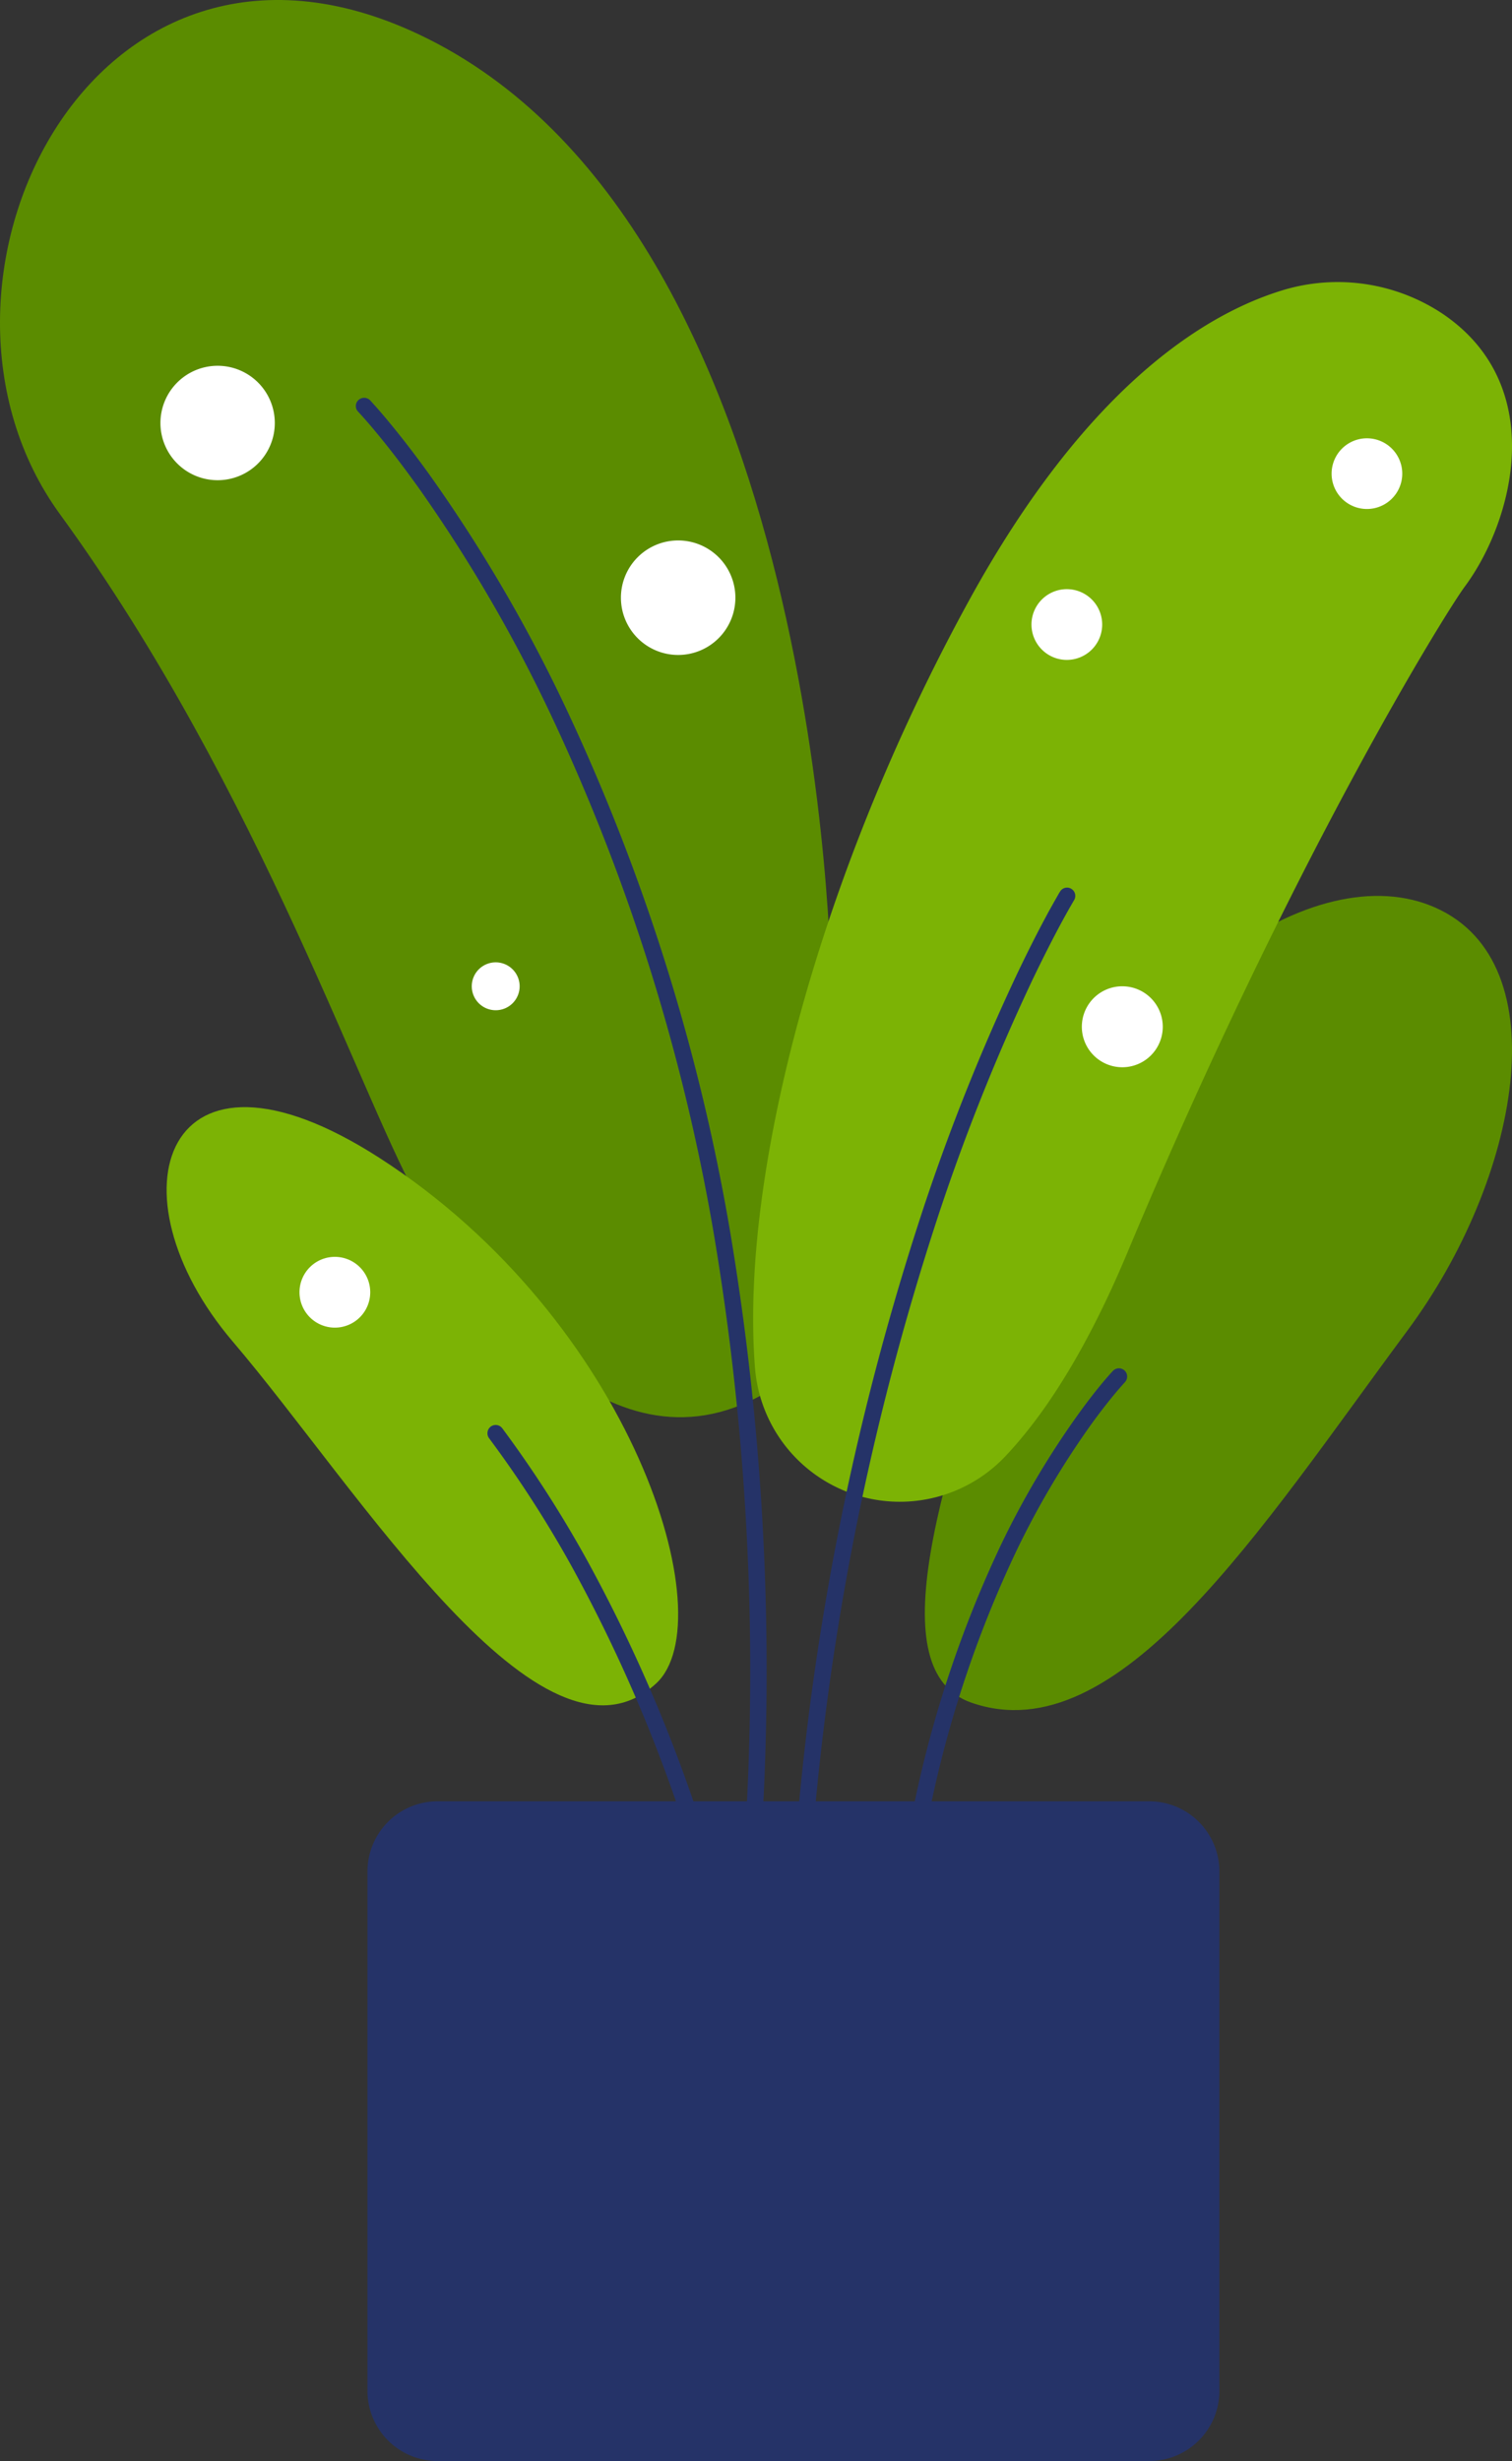 <svg id="Groupe_82" data-name="Groupe 82" xmlns="http://www.w3.org/2000/svg" width="100.632" height="163.711" viewBox="0 0 100.632 163.711">
  <rect x="0" y="0" width="100.632" height="163.711" fill="#333333" stroke="none"/>
  <path id="Tracé_18556" data-name="Tracé 18556" d="M7670.962,4161.36c-21.872-10.345-34.908,16.789-23.906,31.9,13.424,18.437,20.3,39.651,24.127,46.041,3.233,5.391,12.085,18.536,22.738,12.479,9.8-5.578,4.461-27.46,4.461-27.46S7697.954,4174.124,7670.962,4161.36Z" transform="translate(-7643.074 -4159.067)" fill="#5b8c00" fill-rule="evenodd"/>
  <path id="Tracé_18557" data-name="Tracé 18557" d="M7435.129,4514.1c7.438-10.031,10.157-24.434,1.853-28.123-7.956-3.54-21.137,5.174-27.242,21.952s-9.629,28.831-3.656,30.928C7415.883,4542.292,7425.31,4527.345,7435.129,4514.1Z" transform="translate(-7341.449 -4425.6)" fill="#5b8c00" fill-rule="evenodd"/>
  <path id="Tracé_18558" data-name="Tracé 18558" d="M7711.12,4577.714c8.411,9.859,20.552,29.684,28.154,22.739,4.6-4.206-1.551-24.136-18.419-34.981C7706.512,4556.247,7702.709,4567.859,7711.12,4577.714Z" transform="translate(-7695.616 -4488.457)" fill="#7cb305" fill-rule="evenodd"/>
  <path id="Tracé_18559" data-name="Tracé 18559" d="M7448.866,4263.867a12.62,12.62,0,0,0-10.895-1.465c-5.123,1.64-12.9,6.527-20.6,20.551-10.045,18.313-15.274,38.387-14.242,51.1a9.668,9.668,0,0,0,16.652,5.837c2.633-2.787,5.419-7.077,8.142-13.59,10.968-26.2,21.218-42.626,22.445-44.274C7453.628,4277.63,7455.964,4268.643,7448.866,4263.867Z" transform="translate(-7352.875 -4243.01)" fill="#7cb305" fill-rule="evenodd"/>
  <path id="Tracé_18560" data-name="Tracé 18560" d="M7442.981,4320.781a2.351,2.351,0,1,0,2.54-2.146A2.351,2.351,0,0,0,7442.981,4320.781Z" transform="translate(-7354.347 -4289.47)" fill="#fff" fill-rule="evenodd"/>
  <path id="Tracé_18561" data-name="Tracé 18561" d="M7552.262,4375.709a2.353,2.353,0,1,0,2.545-2.146A2.353,2.353,0,0,0,7552.262,4375.709Z" transform="translate(-7483.603 -4334.363)" fill="#fff" fill-rule="evenodd"/>
  <path id="Tracé_18562" data-name="Tracé 18562" d="M7530.219,4520.564a2.693,2.693,0,1,0,2.907-2.458A2.689,2.689,0,0,0,7530.219,4520.564Z" transform="translate(-7458.207 -4452.488)" fill="#fff" fill-rule="evenodd"/>
  <path id="Tracé_18563" data-name="Tracé 18563" d="M7853.6,4296a3.806,3.806,0,1,0,3.807-3.806A3.808,3.808,0,0,0,7853.6,4296Z" transform="translate(-7842.922 -4267.862)" fill="#fff" fill-rule="evenodd"/>
  <path id="Tracé_18564" data-name="Tracé 18564" d="M7685.858,4359.631a3.809,3.809,0,1,0,3.811-3.811A3.809,3.809,0,0,0,7685.858,4359.631Z" transform="translate(-7644.532 -4319.869)" fill="#fff" fill-rule="evenodd"/>
  <path id="Tracé_18565" data-name="Tracé 18565" d="M7764.441,4510.981a1.593,1.593,0,1,0,1.594-1.591A1.593,1.593,0,0,0,7764.441,4510.981Z" transform="translate(-7733.042 -4445.374)" fill="#fff" fill-rule="evenodd"/>
  <path id="Tracé_18566" data-name="Tracé 18566" d="M7818.867,4618.963a2.354,2.354,0,1,0,2.35-2.352A2.353,2.353,0,0,0,7818.867,4618.963Z" transform="translate(-7798.934 -4533.003)" fill="#fff" fill-rule="evenodd"/>
  <path id="Tracé_18567" data-name="Tracé 18567" d="M7558.764,4657.333a.552.552,0,0,0-.778.019l-.1.108-.077.084c-.136.156-.3.338-.476.55-.51.609-1.074,1.334-1.682,2.179a57.979,57.979,0,0,0-5.094,8.6,76.605,76.605,0,0,0-7.382,33.8.548.548,0,0,0,1.1,0,75.463,75.463,0,0,1,7.277-33.326,56.884,56.884,0,0,1,4.986-8.436c.562-.775,1.083-1.444,1.552-2.01l.088-.106c.136-.159.254-.3.365-.423l.136-.155c.052-.057.09-.093.105-.115A.549.549,0,0,0,7558.764,4657.333Z" transform="translate(-7483.913 -4566.16)" fill="#253368"/>
  <path id="Tracé_18568" data-name="Tracé 18568" d="M7681.914,4678.023a.549.549,0,0,0-.769-.11.556.556,0,0,0-.111.769,75.512,75.512,0,0,1,5.54,8.6,101.331,101.331,0,0,1,8.4,20.257c.723,2.422,1.3,4.663,1.752,6.678l.095.412q.158.738.274,1.343l.05.263.095.5a.549.549,0,0,0,1.084-.181l-.034-.178c-.026-.143-.056-.312-.094-.5l-.094-.457c-.084-.437-.189-.913-.307-1.438l-.1-.441c-.437-1.92-.988-4.038-1.664-6.309a102.493,102.493,0,0,0-8.5-20.479A77.8,77.8,0,0,0,7681.914,4678.023Z" transform="translate(-7648.485 -4583.012)" fill="#253368"/>
  <path id="Tracé_18569" data-name="Tracé 18569" d="M7674.729,4304.044a.543.543,0,0,0-.043.749l.025.025c.009.011.034.036.067.074l.137.149.076.084c.237.265.515.58.82.95.889,1.062,1.877,2.343,2.947,3.838a100.9,100.9,0,0,1,8.963,15.457,133.7,133.7,0,0,1,10.7,34.367,175.647,175.647,0,0,1,.948,51.252.545.545,0,1,0,1.083.13,176.72,176.72,0,0,0-.953-51.567,134.74,134.74,0,0,0-10.788-34.65,101.354,101.354,0,0,0-9.065-15.628l-.237-.333c-.952-1.322-1.843-2.468-2.655-3.445l-.1-.122c-.289-.347-.553-.652-.781-.91l-.063-.07c-.072-.079-.136-.148-.191-.212l-.11-.121A.556.556,0,0,0,7674.729,4304.044Z" transform="translate(-7650.873 -4277.43)" fill="#253368"/>
  <path id="Tracé_18570" data-name="Tracé 18570" d="M7580.955,4482.272a.54.54,0,0,0-.748.185l-.06.094c-.043.073-.093.16-.152.266l-.085.149c-.148.257-.31.557-.5.89l-.148.281q-.842,1.558-1.821,3.6l-.09.187a139.644,139.644,0,0,0-6.241,15.6,179.8,179.8,0,0,0-9.06,56.141.549.549,0,0,0,.539.555.555.555,0,0,0,.558-.546,178.793,178.793,0,0,1,9-55.8,138.334,138.334,0,0,1,6.074-15.23l.114-.242c.71-1.482,1.368-2.776,1.963-3.879l.178-.327c.175-.314.327-.59.465-.825l.063-.111.131-.225A.547.547,0,0,0,7580.955,4482.272Z" transform="translate(-7509.654 -4423.147)" fill="#253368"/>
  <path id="Tracé_18571" data-name="Tracé 18571" d="M7514.246,4858.688h47.389a4.671,4.671,0,0,0,4.656-4.66v-34.571a4.668,4.668,0,0,0-4.656-4.655h-47.389a4.667,4.667,0,0,0-4.655,4.655v34.571A4.67,4.67,0,0,0,7514.246,4858.688Z" transform="translate(-7485.134 -4694.977)" fill="#253368" fill-rule="evenodd"/>
</svg>
